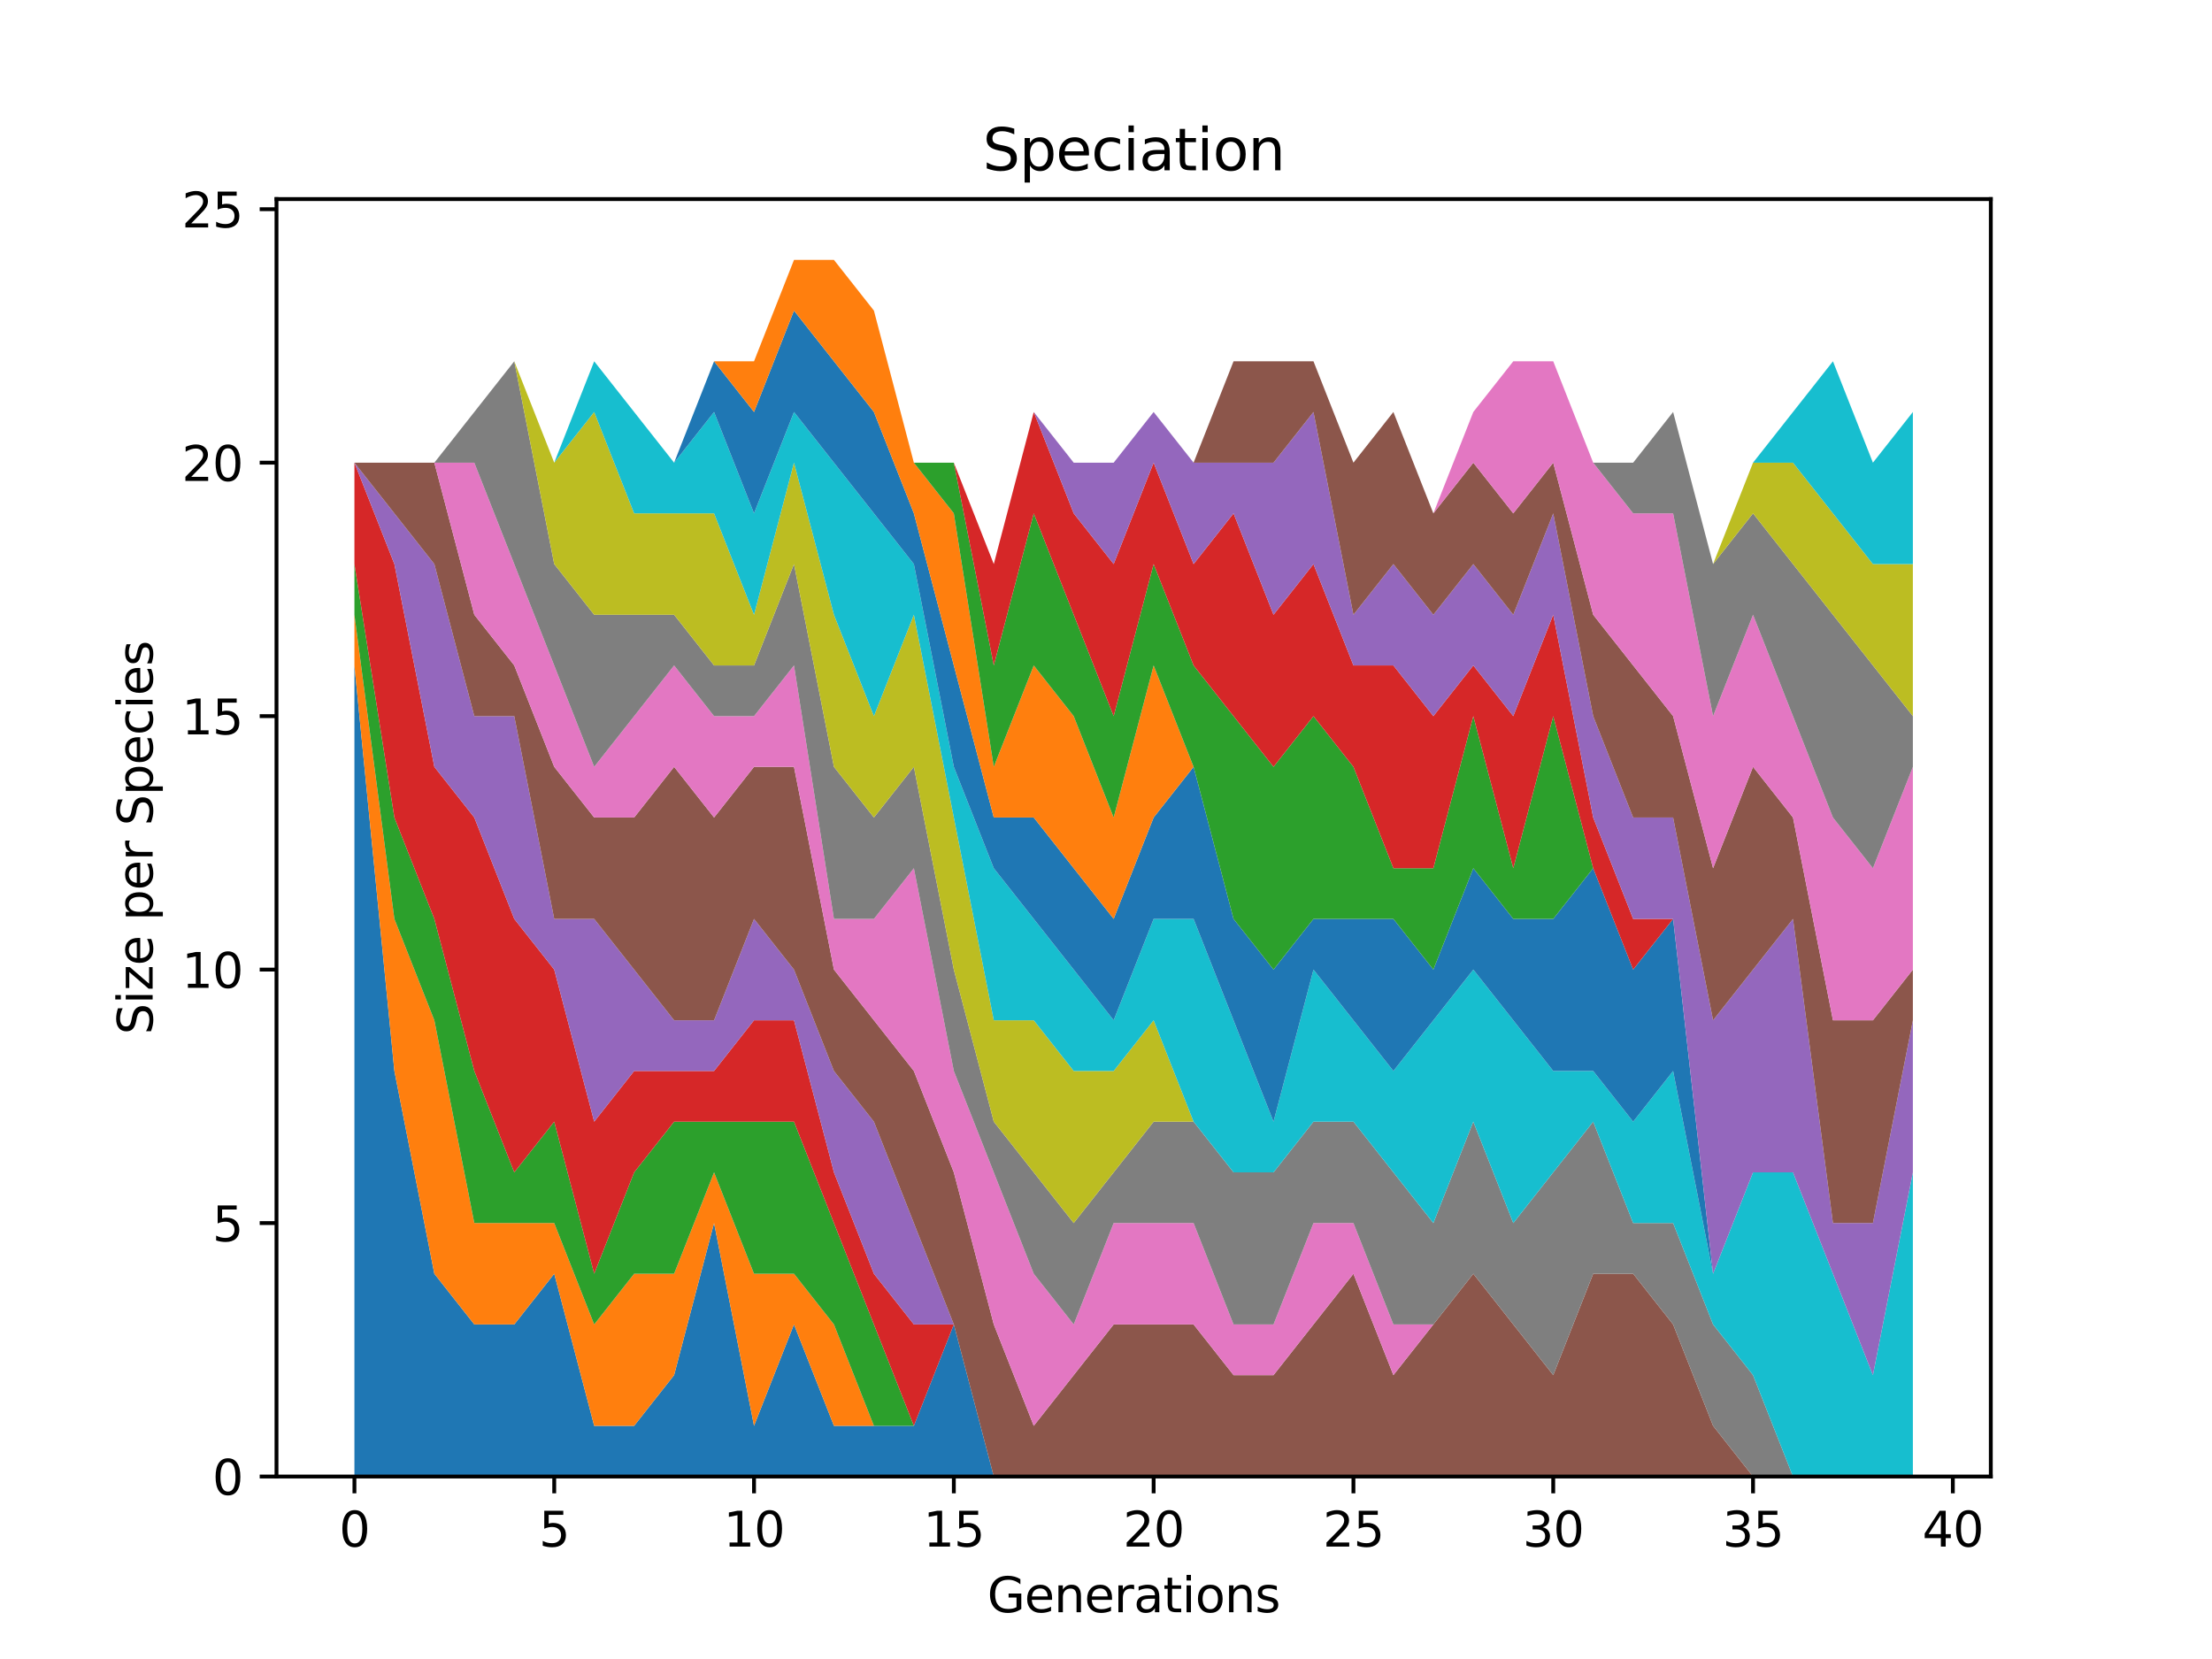 <?xml version="1.0" encoding="utf-8" standalone="no"?>
<!DOCTYPE svg PUBLIC "-//W3C//DTD SVG 1.1//EN"
  "http://www.w3.org/Graphics/SVG/1.1/DTD/svg11.dtd">
<svg xmlns:xlink="http://www.w3.org/1999/xlink" width="460.8pt" height="345.6pt" viewBox="0 0 460.8 345.6" xmlns="http://www.w3.org/2000/svg" version="1.1">
 <defs>
  <style type="text/css">*{stroke-linejoin: round; stroke-linecap: butt}</style>
 </defs>
 <g id="figure_1">
  <g id="patch_1">
   <path d="M 0 345.6 
L 460.8 345.6 
L 460.8 0 
L 0 0 
z
" style="fill: #ffffff"/>
  </g>
  <g id="axes_1">
   <g id="patch_2">
    <path d="M 57.6 307.584 
L 414.72 307.584 
L 414.72 41.472 
L 57.6 41.472 
z
" style="fill: #ffffff"/>
   </g>
   <g id="PolyCollection_1">
    <path d="M 73.833 138.624 
L 73.833 307.584 
L 82.157 307.584 
L 90.482 307.584 
L 98.806 307.584 
L 107.131 307.584 
L 115.455 307.584 
L 123.78 307.584 
L 132.104 307.584 
L 140.429 307.584 
L 148.753 307.584 
L 157.077 307.584 
L 165.402 307.584 
L 173.726 307.584 
L 182.051 307.584 
L 190.375 307.584 
L 198.7 307.584 
L 207.024 307.584 
L 215.349 307.584 
L 223.673 307.584 
L 231.998 307.584 
L 240.322 307.584 
L 248.647 307.584 
L 256.971 307.584 
L 265.296 307.584 
L 273.62 307.584 
L 281.945 307.584 
L 290.269 307.584 
L 298.594 307.584 
L 306.918 307.584 
L 315.243 307.584 
L 323.567 307.584 
L 331.891 307.584 
L 340.216 307.584 
L 348.54 307.584 
L 356.865 307.584 
L 365.189 307.584 
L 373.514 307.584 
L 381.838 307.584 
L 390.163 307.584 
L 398.487 307.584 
L 398.487 307.584 
L 398.487 307.584 
L 390.163 307.584 
L 381.838 307.584 
L 373.514 307.584 
L 365.189 307.584 
L 356.865 307.584 
L 348.54 307.584 
L 340.216 307.584 
L 331.891 307.584 
L 323.567 307.584 
L 315.243 307.584 
L 306.918 307.584 
L 298.594 307.584 
L 290.269 307.584 
L 281.945 307.584 
L 273.62 307.584 
L 265.296 307.584 
L 256.971 307.584 
L 248.647 307.584 
L 240.322 307.584 
L 231.998 307.584 
L 223.673 307.584 
L 215.349 307.584 
L 207.024 307.584 
L 198.7 275.904 
L 190.375 297.024 
L 182.051 297.024 
L 173.726 297.024 
L 165.402 275.904 
L 157.077 297.024 
L 148.753 254.784 
L 140.429 286.464 
L 132.104 297.024 
L 123.78 297.024 
L 115.455 265.344 
L 107.131 275.904 
L 98.806 275.904 
L 90.482 265.344 
L 82.157 223.104 
L 73.833 138.624 
z
" clip-path="url(#pb06fe0c22b)" style="fill: #1f77b4"/>
   </g>
   <g id="PolyCollection_2">
    <path d="M 73.833 128.064 
L 73.833 138.624 
L 82.157 223.104 
L 90.482 265.344 
L 98.806 275.904 
L 107.131 275.904 
L 115.455 265.344 
L 123.78 297.024 
L 132.104 297.024 
L 140.429 286.464 
L 148.753 254.784 
L 157.077 297.024 
L 165.402 275.904 
L 173.726 297.024 
L 182.051 297.024 
L 190.375 297.024 
L 198.7 275.904 
L 207.024 307.584 
L 215.349 307.584 
L 223.673 307.584 
L 231.998 307.584 
L 240.322 307.584 
L 248.647 307.584 
L 256.971 307.584 
L 265.296 307.584 
L 273.62 307.584 
L 281.945 307.584 
L 290.269 307.584 
L 298.594 307.584 
L 306.918 307.584 
L 315.243 307.584 
L 323.567 307.584 
L 331.891 307.584 
L 340.216 307.584 
L 348.54 307.584 
L 356.865 307.584 
L 365.189 307.584 
L 373.514 307.584 
L 381.838 307.584 
L 390.163 307.584 
L 398.487 307.584 
L 398.487 307.584 
L 398.487 307.584 
L 390.163 307.584 
L 381.838 307.584 
L 373.514 307.584 
L 365.189 307.584 
L 356.865 307.584 
L 348.54 307.584 
L 340.216 307.584 
L 331.891 307.584 
L 323.567 307.584 
L 315.243 307.584 
L 306.918 307.584 
L 298.594 307.584 
L 290.269 307.584 
L 281.945 307.584 
L 273.62 307.584 
L 265.296 307.584 
L 256.971 307.584 
L 248.647 307.584 
L 240.322 307.584 
L 231.998 307.584 
L 223.673 307.584 
L 215.349 307.584 
L 207.024 307.584 
L 198.7 275.904 
L 190.375 297.024 
L 182.051 297.024 
L 173.726 275.904 
L 165.402 265.344 
L 157.077 265.344 
L 148.753 244.224 
L 140.429 265.344 
L 132.104 265.344 
L 123.78 275.904 
L 115.455 254.784 
L 107.131 254.784 
L 98.806 254.784 
L 90.482 212.544 
L 82.157 191.424 
L 73.833 128.064 
z
" clip-path="url(#pb06fe0c22b)" style="fill: #ff7f0e"/>
   </g>
   <g id="PolyCollection_3">
    <path d="M 73.833 117.504 
L 73.833 128.064 
L 82.157 191.424 
L 90.482 212.544 
L 98.806 254.784 
L 107.131 254.784 
L 115.455 254.784 
L 123.78 275.904 
L 132.104 265.344 
L 140.429 265.344 
L 148.753 244.224 
L 157.077 265.344 
L 165.402 265.344 
L 173.726 275.904 
L 182.051 297.024 
L 190.375 297.024 
L 198.7 275.904 
L 207.024 307.584 
L 215.349 307.584 
L 223.673 307.584 
L 231.998 307.584 
L 240.322 307.584 
L 248.647 307.584 
L 256.971 307.584 
L 265.296 307.584 
L 273.62 307.584 
L 281.945 307.584 
L 290.269 307.584 
L 298.594 307.584 
L 306.918 307.584 
L 315.243 307.584 
L 323.567 307.584 
L 331.891 307.584 
L 340.216 307.584 
L 348.54 307.584 
L 356.865 307.584 
L 365.189 307.584 
L 373.514 307.584 
L 381.838 307.584 
L 390.163 307.584 
L 398.487 307.584 
L 398.487 307.584 
L 398.487 307.584 
L 390.163 307.584 
L 381.838 307.584 
L 373.514 307.584 
L 365.189 307.584 
L 356.865 307.584 
L 348.54 307.584 
L 340.216 307.584 
L 331.891 307.584 
L 323.567 307.584 
L 315.243 307.584 
L 306.918 307.584 
L 298.594 307.584 
L 290.269 307.584 
L 281.945 307.584 
L 273.62 307.584 
L 265.296 307.584 
L 256.971 307.584 
L 248.647 307.584 
L 240.322 307.584 
L 231.998 307.584 
L 223.673 307.584 
L 215.349 307.584 
L 207.024 307.584 
L 198.7 275.904 
L 190.375 297.024 
L 182.051 275.904 
L 173.726 254.784 
L 165.402 233.664 
L 157.077 233.664 
L 148.753 233.664 
L 140.429 233.664 
L 132.104 244.224 
L 123.78 265.344 
L 115.455 233.664 
L 107.131 244.224 
L 98.806 223.104 
L 90.482 191.424 
L 82.157 170.304 
L 73.833 117.504 
z
" clip-path="url(#pb06fe0c22b)" style="fill: #2ca02c"/>
   </g>
   <g id="PolyCollection_4">
    <path d="M 73.833 96.384 
L 73.833 117.504 
L 82.157 170.304 
L 90.482 191.424 
L 98.806 223.104 
L 107.131 244.224 
L 115.455 233.664 
L 123.78 265.344 
L 132.104 244.224 
L 140.429 233.664 
L 148.753 233.664 
L 157.077 233.664 
L 165.402 233.664 
L 173.726 254.784 
L 182.051 275.904 
L 190.375 297.024 
L 198.7 275.904 
L 207.024 307.584 
L 215.349 307.584 
L 223.673 307.584 
L 231.998 307.584 
L 240.322 307.584 
L 248.647 307.584 
L 256.971 307.584 
L 265.296 307.584 
L 273.62 307.584 
L 281.945 307.584 
L 290.269 307.584 
L 298.594 307.584 
L 306.918 307.584 
L 315.243 307.584 
L 323.567 307.584 
L 331.891 307.584 
L 340.216 307.584 
L 348.54 307.584 
L 356.865 307.584 
L 365.189 307.584 
L 373.514 307.584 
L 381.838 307.584 
L 390.163 307.584 
L 398.487 307.584 
L 398.487 307.584 
L 398.487 307.584 
L 390.163 307.584 
L 381.838 307.584 
L 373.514 307.584 
L 365.189 307.584 
L 356.865 307.584 
L 348.54 307.584 
L 340.216 307.584 
L 331.891 307.584 
L 323.567 307.584 
L 315.243 307.584 
L 306.918 307.584 
L 298.594 307.584 
L 290.269 307.584 
L 281.945 307.584 
L 273.62 307.584 
L 265.296 307.584 
L 256.971 307.584 
L 248.647 307.584 
L 240.322 307.584 
L 231.998 307.584 
L 223.673 307.584 
L 215.349 307.584 
L 207.024 307.584 
L 198.7 275.904 
L 190.375 275.904 
L 182.051 265.344 
L 173.726 244.224 
L 165.402 212.544 
L 157.077 212.544 
L 148.753 223.104 
L 140.429 223.104 
L 132.104 223.104 
L 123.78 233.664 
L 115.455 201.984 
L 107.131 191.424 
L 98.806 170.304 
L 90.482 159.744 
L 82.157 117.504 
L 73.833 96.384 
z
" clip-path="url(#pb06fe0c22b)" style="fill: #d62728"/>
   </g>
   <g id="PolyCollection_5">
    <path d="M 73.833 96.384 
L 73.833 96.384 
L 82.157 117.504 
L 90.482 159.744 
L 98.806 170.304 
L 107.131 191.424 
L 115.455 201.984 
L 123.78 233.664 
L 132.104 223.104 
L 140.429 223.104 
L 148.753 223.104 
L 157.077 212.544 
L 165.402 212.544 
L 173.726 244.224 
L 182.051 265.344 
L 190.375 275.904 
L 198.7 275.904 
L 207.024 307.584 
L 215.349 307.584 
L 223.673 307.584 
L 231.998 307.584 
L 240.322 307.584 
L 248.647 307.584 
L 256.971 307.584 
L 265.296 307.584 
L 273.62 307.584 
L 281.945 307.584 
L 290.269 307.584 
L 298.594 307.584 
L 306.918 307.584 
L 315.243 307.584 
L 323.567 307.584 
L 331.891 307.584 
L 340.216 307.584 
L 348.54 307.584 
L 356.865 307.584 
L 365.189 307.584 
L 373.514 307.584 
L 381.838 307.584 
L 390.163 307.584 
L 398.487 307.584 
L 398.487 307.584 
L 398.487 307.584 
L 390.163 307.584 
L 381.838 307.584 
L 373.514 307.584 
L 365.189 307.584 
L 356.865 307.584 
L 348.54 307.584 
L 340.216 307.584 
L 331.891 307.584 
L 323.567 307.584 
L 315.243 307.584 
L 306.918 307.584 
L 298.594 307.584 
L 290.269 307.584 
L 281.945 307.584 
L 273.62 307.584 
L 265.296 307.584 
L 256.971 307.584 
L 248.647 307.584 
L 240.322 307.584 
L 231.998 307.584 
L 223.673 307.584 
L 215.349 307.584 
L 207.024 307.584 
L 198.7 275.904 
L 190.375 254.784 
L 182.051 233.664 
L 173.726 223.104 
L 165.402 201.984 
L 157.077 191.424 
L 148.753 212.544 
L 140.429 212.544 
L 132.104 201.984 
L 123.78 191.424 
L 115.455 191.424 
L 107.131 149.184 
L 98.806 149.184 
L 90.482 117.504 
L 82.157 106.944 
L 73.833 96.384 
z
" clip-path="url(#pb06fe0c22b)" style="fill: #9467bd"/>
   </g>
   <g id="PolyCollection_6">
    <path d="M 73.833 96.384 
L 73.833 96.384 
L 82.157 106.944 
L 90.482 117.504 
L 98.806 149.184 
L 107.131 149.184 
L 115.455 191.424 
L 123.78 191.424 
L 132.104 201.984 
L 140.429 212.544 
L 148.753 212.544 
L 157.077 191.424 
L 165.402 201.984 
L 173.726 223.104 
L 182.051 233.664 
L 190.375 254.784 
L 198.7 275.904 
L 207.024 307.584 
L 215.349 307.584 
L 223.673 307.584 
L 231.998 307.584 
L 240.322 307.584 
L 248.647 307.584 
L 256.971 307.584 
L 265.296 307.584 
L 273.62 307.584 
L 281.945 307.584 
L 290.269 307.584 
L 298.594 307.584 
L 306.918 307.584 
L 315.243 307.584 
L 323.567 307.584 
L 331.891 307.584 
L 340.216 307.584 
L 348.54 307.584 
L 356.865 307.584 
L 365.189 307.584 
L 373.514 307.584 
L 381.838 307.584 
L 390.163 307.584 
L 398.487 307.584 
L 398.487 307.584 
L 398.487 307.584 
L 390.163 307.584 
L 381.838 307.584 
L 373.514 307.584 
L 365.189 307.584 
L 356.865 297.024 
L 348.54 275.904 
L 340.216 265.344 
L 331.891 265.344 
L 323.567 286.464 
L 315.243 275.904 
L 306.918 265.344 
L 298.594 275.904 
L 290.269 286.464 
L 281.945 265.344 
L 273.62 275.904 
L 265.296 286.464 
L 256.971 286.464 
L 248.647 275.904 
L 240.322 275.904 
L 231.998 275.904 
L 223.673 286.464 
L 215.349 297.024 
L 207.024 275.904 
L 198.7 244.224 
L 190.375 223.104 
L 182.051 212.544 
L 173.726 201.984 
L 165.402 159.744 
L 157.077 159.744 
L 148.753 170.304 
L 140.429 159.744 
L 132.104 170.304 
L 123.78 170.304 
L 115.455 159.744 
L 107.131 138.624 
L 98.806 128.064 
L 90.482 96.384 
L 82.157 96.384 
L 73.833 96.384 
z
" clip-path="url(#pb06fe0c22b)" style="fill: #8c564b"/>
   </g>
   <g id="PolyCollection_7">
    <path d="M 73.833 96.384 
L 73.833 96.384 
L 82.157 96.384 
L 90.482 96.384 
L 98.806 128.064 
L 107.131 138.624 
L 115.455 159.744 
L 123.78 170.304 
L 132.104 170.304 
L 140.429 159.744 
L 148.753 170.304 
L 157.077 159.744 
L 165.402 159.744 
L 173.726 201.984 
L 182.051 212.544 
L 190.375 223.104 
L 198.7 244.224 
L 207.024 275.904 
L 215.349 297.024 
L 223.673 286.464 
L 231.998 275.904 
L 240.322 275.904 
L 248.647 275.904 
L 256.971 286.464 
L 265.296 286.464 
L 273.62 275.904 
L 281.945 265.344 
L 290.269 286.464 
L 298.594 275.904 
L 306.918 265.344 
L 315.243 275.904 
L 323.567 286.464 
L 331.891 265.344 
L 340.216 265.344 
L 348.54 275.904 
L 356.865 297.024 
L 365.189 307.584 
L 373.514 307.584 
L 381.838 307.584 
L 390.163 307.584 
L 398.487 307.584 
L 398.487 307.584 
L 398.487 307.584 
L 390.163 307.584 
L 381.838 307.584 
L 373.514 307.584 
L 365.189 307.584 
L 356.865 297.024 
L 348.54 275.904 
L 340.216 265.344 
L 331.891 265.344 
L 323.567 286.464 
L 315.243 275.904 
L 306.918 265.344 
L 298.594 275.904 
L 290.269 275.904 
L 281.945 254.784 
L 273.62 254.784 
L 265.296 275.904 
L 256.971 275.904 
L 248.647 254.784 
L 240.322 254.784 
L 231.998 254.784 
L 223.673 275.904 
L 215.349 265.344 
L 207.024 244.224 
L 198.7 223.104 
L 190.375 180.864 
L 182.051 191.424 
L 173.726 191.424 
L 165.402 138.624 
L 157.077 149.184 
L 148.753 149.184 
L 140.429 138.624 
L 132.104 149.184 
L 123.78 159.744 
L 115.455 138.624 
L 107.131 117.504 
L 98.806 96.384 
L 90.482 96.384 
L 82.157 96.384 
L 73.833 96.384 
z
" clip-path="url(#pb06fe0c22b)" style="fill: #e377c2"/>
   </g>
   <g id="PolyCollection_8">
    <path d="M 73.833 96.384 
L 73.833 96.384 
L 82.157 96.384 
L 90.482 96.384 
L 98.806 96.384 
L 107.131 117.504 
L 115.455 138.624 
L 123.78 159.744 
L 132.104 149.184 
L 140.429 138.624 
L 148.753 149.184 
L 157.077 149.184 
L 165.402 138.624 
L 173.726 191.424 
L 182.051 191.424 
L 190.375 180.864 
L 198.7 223.104 
L 207.024 244.224 
L 215.349 265.344 
L 223.673 275.904 
L 231.998 254.784 
L 240.322 254.784 
L 248.647 254.784 
L 256.971 275.904 
L 265.296 275.904 
L 273.62 254.784 
L 281.945 254.784 
L 290.269 275.904 
L 298.594 275.904 
L 306.918 265.344 
L 315.243 275.904 
L 323.567 286.464 
L 331.891 265.344 
L 340.216 265.344 
L 348.54 275.904 
L 356.865 297.024 
L 365.189 307.584 
L 373.514 307.584 
L 381.838 307.584 
L 390.163 307.584 
L 398.487 307.584 
L 398.487 307.584 
L 398.487 307.584 
L 390.163 307.584 
L 381.838 307.584 
L 373.514 307.584 
L 365.189 286.464 
L 356.865 275.904 
L 348.54 254.784 
L 340.216 254.784 
L 331.891 233.664 
L 323.567 244.224 
L 315.243 254.784 
L 306.918 233.664 
L 298.594 254.784 
L 290.269 244.224 
L 281.945 233.664 
L 273.62 233.664 
L 265.296 244.224 
L 256.971 244.224 
L 248.647 233.664 
L 240.322 233.664 
L 231.998 244.224 
L 223.673 254.784 
L 215.349 244.224 
L 207.024 233.664 
L 198.7 201.984 
L 190.375 159.744 
L 182.051 170.304 
L 173.726 159.744 
L 165.402 117.504 
L 157.077 138.624 
L 148.753 138.624 
L 140.429 128.064 
L 132.104 128.064 
L 123.78 128.064 
L 115.455 117.504 
L 107.131 75.264 
L 98.806 85.824 
L 90.482 96.384 
L 82.157 96.384 
L 73.833 96.384 
z
" clip-path="url(#pb06fe0c22b)" style="fill: #7f7f7f"/>
   </g>
   <g id="PolyCollection_9">
    <path d="M 73.833 96.384 
L 73.833 96.384 
L 82.157 96.384 
L 90.482 96.384 
L 98.806 85.824 
L 107.131 75.264 
L 115.455 117.504 
L 123.78 128.064 
L 132.104 128.064 
L 140.429 128.064 
L 148.753 138.624 
L 157.077 138.624 
L 165.402 117.504 
L 173.726 159.744 
L 182.051 170.304 
L 190.375 159.744 
L 198.7 201.984 
L 207.024 233.664 
L 215.349 244.224 
L 223.673 254.784 
L 231.998 244.224 
L 240.322 233.664 
L 248.647 233.664 
L 256.971 244.224 
L 265.296 244.224 
L 273.62 233.664 
L 281.945 233.664 
L 290.269 244.224 
L 298.594 254.784 
L 306.918 233.664 
L 315.243 254.784 
L 323.567 244.224 
L 331.891 233.664 
L 340.216 254.784 
L 348.54 254.784 
L 356.865 275.904 
L 365.189 286.464 
L 373.514 307.584 
L 381.838 307.584 
L 390.163 307.584 
L 398.487 307.584 
L 398.487 307.584 
L 398.487 307.584 
L 390.163 307.584 
L 381.838 307.584 
L 373.514 307.584 
L 365.189 286.464 
L 356.865 275.904 
L 348.54 254.784 
L 340.216 254.784 
L 331.891 233.664 
L 323.567 244.224 
L 315.243 254.784 
L 306.918 233.664 
L 298.594 254.784 
L 290.269 244.224 
L 281.945 233.664 
L 273.62 233.664 
L 265.296 244.224 
L 256.971 244.224 
L 248.647 233.664 
L 240.322 212.544 
L 231.998 223.104 
L 223.673 223.104 
L 215.349 212.544 
L 207.024 212.544 
L 198.7 170.304 
L 190.375 128.064 
L 182.051 149.184 
L 173.726 128.064 
L 165.402 96.384 
L 157.077 128.064 
L 148.753 106.944 
L 140.429 106.944 
L 132.104 106.944 
L 123.78 85.824 
L 115.455 96.384 
L 107.131 75.264 
L 98.806 85.824 
L 90.482 96.384 
L 82.157 96.384 
L 73.833 96.384 
z
" clip-path="url(#pb06fe0c22b)" style="fill: #bcbd22"/>
   </g>
   <g id="PolyCollection_10">
    <path d="M 73.833 96.384 
L 73.833 96.384 
L 82.157 96.384 
L 90.482 96.384 
L 98.806 85.824 
L 107.131 75.264 
L 115.455 96.384 
L 123.78 85.824 
L 132.104 106.944 
L 140.429 106.944 
L 148.753 106.944 
L 157.077 128.064 
L 165.402 96.384 
L 173.726 128.064 
L 182.051 149.184 
L 190.375 128.064 
L 198.7 170.304 
L 207.024 212.544 
L 215.349 212.544 
L 223.673 223.104 
L 231.998 223.104 
L 240.322 212.544 
L 248.647 233.664 
L 256.971 244.224 
L 265.296 244.224 
L 273.62 233.664 
L 281.945 233.664 
L 290.269 244.224 
L 298.594 254.784 
L 306.918 233.664 
L 315.243 254.784 
L 323.567 244.224 
L 331.891 233.664 
L 340.216 254.784 
L 348.54 254.784 
L 356.865 275.904 
L 365.189 286.464 
L 373.514 307.584 
L 381.838 307.584 
L 390.163 307.584 
L 398.487 307.584 
L 398.487 244.224 
L 398.487 244.224 
L 390.163 286.464 
L 381.838 265.344 
L 373.514 244.224 
L 365.189 244.224 
L 356.865 265.344 
L 348.54 223.104 
L 340.216 233.664 
L 331.891 223.104 
L 323.567 223.104 
L 315.243 212.544 
L 306.918 201.984 
L 298.594 212.544 
L 290.269 223.104 
L 281.945 212.544 
L 273.62 201.984 
L 265.296 233.664 
L 256.971 212.544 
L 248.647 191.424 
L 240.322 191.424 
L 231.998 212.544 
L 223.673 201.984 
L 215.349 191.424 
L 207.024 180.864 
L 198.7 159.744 
L 190.375 117.504 
L 182.051 106.944 
L 173.726 96.384 
L 165.402 85.824 
L 157.077 106.944 
L 148.753 85.824 
L 140.429 96.384 
L 132.104 85.824 
L 123.78 75.264 
L 115.455 96.384 
L 107.131 75.264 
L 98.806 85.824 
L 90.482 96.384 
L 82.157 96.384 
L 73.833 96.384 
z
" clip-path="url(#pb06fe0c22b)" style="fill: #17becf"/>
   </g>
   <g id="PolyCollection_11">
    <path d="M 73.833 96.384 
L 73.833 96.384 
L 82.157 96.384 
L 90.482 96.384 
L 98.806 85.824 
L 107.131 75.264 
L 115.455 96.384 
L 123.78 75.264 
L 132.104 85.824 
L 140.429 96.384 
L 148.753 85.824 
L 157.077 106.944 
L 165.402 85.824 
L 173.726 96.384 
L 182.051 106.944 
L 190.375 117.504 
L 198.7 159.744 
L 207.024 180.864 
L 215.349 191.424 
L 223.673 201.984 
L 231.998 212.544 
L 240.322 191.424 
L 248.647 191.424 
L 256.971 212.544 
L 265.296 233.664 
L 273.62 201.984 
L 281.945 212.544 
L 290.269 223.104 
L 298.594 212.544 
L 306.918 201.984 
L 315.243 212.544 
L 323.567 223.104 
L 331.891 223.104 
L 340.216 233.664 
L 348.54 223.104 
L 356.865 265.344 
L 365.189 244.224 
L 373.514 244.224 
L 381.838 265.344 
L 390.163 286.464 
L 398.487 244.224 
L 398.487 244.224 
L 398.487 244.224 
L 390.163 286.464 
L 381.838 265.344 
L 373.514 244.224 
L 365.189 244.224 
L 356.865 265.344 
L 348.54 191.424 
L 340.216 201.984 
L 331.891 180.864 
L 323.567 191.424 
L 315.243 191.424 
L 306.918 180.864 
L 298.594 201.984 
L 290.269 191.424 
L 281.945 191.424 
L 273.62 191.424 
L 265.296 201.984 
L 256.971 191.424 
L 248.647 159.744 
L 240.322 170.304 
L 231.998 191.424 
L 223.673 180.864 
L 215.349 170.304 
L 207.024 170.304 
L 198.7 138.624 
L 190.375 106.944 
L 182.051 85.824 
L 173.726 75.264 
L 165.402 64.704 
L 157.077 85.824 
L 148.753 75.264 
L 140.429 96.384 
L 132.104 85.824 
L 123.78 75.264 
L 115.455 96.384 
L 107.131 75.264 
L 98.806 85.824 
L 90.482 96.384 
L 82.157 96.384 
L 73.833 96.384 
z
" clip-path="url(#pb06fe0c22b)" style="fill: #1f77b4"/>
   </g>
   <g id="PolyCollection_12">
    <path d="M 73.833 96.384 
L 73.833 96.384 
L 82.157 96.384 
L 90.482 96.384 
L 98.806 85.824 
L 107.131 75.264 
L 115.455 96.384 
L 123.78 75.264 
L 132.104 85.824 
L 140.429 96.384 
L 148.753 75.264 
L 157.077 85.824 
L 165.402 64.704 
L 173.726 75.264 
L 182.051 85.824 
L 190.375 106.944 
L 198.7 138.624 
L 207.024 170.304 
L 215.349 170.304 
L 223.673 180.864 
L 231.998 191.424 
L 240.322 170.304 
L 248.647 159.744 
L 256.971 191.424 
L 265.296 201.984 
L 273.62 191.424 
L 281.945 191.424 
L 290.269 191.424 
L 298.594 201.984 
L 306.918 180.864 
L 315.243 191.424 
L 323.567 191.424 
L 331.891 180.864 
L 340.216 201.984 
L 348.54 191.424 
L 356.865 265.344 
L 365.189 244.224 
L 373.514 244.224 
L 381.838 265.344 
L 390.163 286.464 
L 398.487 244.224 
L 398.487 244.224 
L 398.487 244.224 
L 390.163 286.464 
L 381.838 265.344 
L 373.514 244.224 
L 365.189 244.224 
L 356.865 265.344 
L 348.54 191.424 
L 340.216 201.984 
L 331.891 180.864 
L 323.567 191.424 
L 315.243 191.424 
L 306.918 180.864 
L 298.594 201.984 
L 290.269 191.424 
L 281.945 191.424 
L 273.62 191.424 
L 265.296 201.984 
L 256.971 191.424 
L 248.647 159.744 
L 240.322 138.624 
L 231.998 170.304 
L 223.673 149.184 
L 215.349 138.624 
L 207.024 159.744 
L 198.7 106.944 
L 190.375 96.384 
L 182.051 64.704 
L 173.726 54.144 
L 165.402 54.144 
L 157.077 75.264 
L 148.753 75.264 
L 140.429 96.384 
L 132.104 85.824 
L 123.78 75.264 
L 115.455 96.384 
L 107.131 75.264 
L 98.806 85.824 
L 90.482 96.384 
L 82.157 96.384 
L 73.833 96.384 
z
" clip-path="url(#pb06fe0c22b)" style="fill: #ff7f0e"/>
   </g>
   <g id="PolyCollection_13">
    <path d="M 73.833 96.384 
L 73.833 96.384 
L 82.157 96.384 
L 90.482 96.384 
L 98.806 85.824 
L 107.131 75.264 
L 115.455 96.384 
L 123.78 75.264 
L 132.104 85.824 
L 140.429 96.384 
L 148.753 75.264 
L 157.077 75.264 
L 165.402 54.144 
L 173.726 54.144 
L 182.051 64.704 
L 190.375 96.384 
L 198.7 106.944 
L 207.024 159.744 
L 215.349 138.624 
L 223.673 149.184 
L 231.998 170.304 
L 240.322 138.624 
L 248.647 159.744 
L 256.971 191.424 
L 265.296 201.984 
L 273.62 191.424 
L 281.945 191.424 
L 290.269 191.424 
L 298.594 201.984 
L 306.918 180.864 
L 315.243 191.424 
L 323.567 191.424 
L 331.891 180.864 
L 340.216 201.984 
L 348.54 191.424 
L 356.865 265.344 
L 365.189 244.224 
L 373.514 244.224 
L 381.838 265.344 
L 390.163 286.464 
L 398.487 244.224 
L 398.487 244.224 
L 398.487 244.224 
L 390.163 286.464 
L 381.838 265.344 
L 373.514 244.224 
L 365.189 244.224 
L 356.865 265.344 
L 348.54 191.424 
L 340.216 201.984 
L 331.891 180.864 
L 323.567 149.184 
L 315.243 180.864 
L 306.918 149.184 
L 298.594 180.864 
L 290.269 180.864 
L 281.945 159.744 
L 273.62 149.184 
L 265.296 159.744 
L 256.971 149.184 
L 248.647 138.624 
L 240.322 117.504 
L 231.998 149.184 
L 223.673 128.064 
L 215.349 106.944 
L 207.024 138.624 
L 198.7 96.384 
L 190.375 96.384 
L 182.051 64.704 
L 173.726 54.144 
L 165.402 54.144 
L 157.077 75.264 
L 148.753 75.264 
L 140.429 96.384 
L 132.104 85.824 
L 123.78 75.264 
L 115.455 96.384 
L 107.131 75.264 
L 98.806 85.824 
L 90.482 96.384 
L 82.157 96.384 
L 73.833 96.384 
z
" clip-path="url(#pb06fe0c22b)" style="fill: #2ca02c"/>
   </g>
   <g id="PolyCollection_14">
    <path d="M 73.833 96.384 
L 73.833 96.384 
L 82.157 96.384 
L 90.482 96.384 
L 98.806 85.824 
L 107.131 75.264 
L 115.455 96.384 
L 123.78 75.264 
L 132.104 85.824 
L 140.429 96.384 
L 148.753 75.264 
L 157.077 75.264 
L 165.402 54.144 
L 173.726 54.144 
L 182.051 64.704 
L 190.375 96.384 
L 198.7 96.384 
L 207.024 138.624 
L 215.349 106.944 
L 223.673 128.064 
L 231.998 149.184 
L 240.322 117.504 
L 248.647 138.624 
L 256.971 149.184 
L 265.296 159.744 
L 273.62 149.184 
L 281.945 159.744 
L 290.269 180.864 
L 298.594 180.864 
L 306.918 149.184 
L 315.243 180.864 
L 323.567 149.184 
L 331.891 180.864 
L 340.216 201.984 
L 348.54 191.424 
L 356.865 265.344 
L 365.189 244.224 
L 373.514 244.224 
L 381.838 265.344 
L 390.163 286.464 
L 398.487 244.224 
L 398.487 244.224 
L 398.487 244.224 
L 390.163 286.464 
L 381.838 265.344 
L 373.514 244.224 
L 365.189 244.224 
L 356.865 265.344 
L 348.54 191.424 
L 340.216 191.424 
L 331.891 170.304 
L 323.567 128.064 
L 315.243 149.184 
L 306.918 138.624 
L 298.594 149.184 
L 290.269 138.624 
L 281.945 138.624 
L 273.62 117.504 
L 265.296 128.064 
L 256.971 106.944 
L 248.647 117.504 
L 240.322 96.384 
L 231.998 117.504 
L 223.673 106.944 
L 215.349 85.824 
L 207.024 117.504 
L 198.7 96.384 
L 190.375 96.384 
L 182.051 64.704 
L 173.726 54.144 
L 165.402 54.144 
L 157.077 75.264 
L 148.753 75.264 
L 140.429 96.384 
L 132.104 85.824 
L 123.78 75.264 
L 115.455 96.384 
L 107.131 75.264 
L 98.806 85.824 
L 90.482 96.384 
L 82.157 96.384 
L 73.833 96.384 
z
" clip-path="url(#pb06fe0c22b)" style="fill: #d62728"/>
   </g>
   <g id="PolyCollection_15">
    <path d="M 73.833 96.384 
L 73.833 96.384 
L 82.157 96.384 
L 90.482 96.384 
L 98.806 85.824 
L 107.131 75.264 
L 115.455 96.384 
L 123.78 75.264 
L 132.104 85.824 
L 140.429 96.384 
L 148.753 75.264 
L 157.077 75.264 
L 165.402 54.144 
L 173.726 54.144 
L 182.051 64.704 
L 190.375 96.384 
L 198.7 96.384 
L 207.024 117.504 
L 215.349 85.824 
L 223.673 106.944 
L 231.998 117.504 
L 240.322 96.384 
L 248.647 117.504 
L 256.971 106.944 
L 265.296 128.064 
L 273.62 117.504 
L 281.945 138.624 
L 290.269 138.624 
L 298.594 149.184 
L 306.918 138.624 
L 315.243 149.184 
L 323.567 128.064 
L 331.891 170.304 
L 340.216 191.424 
L 348.54 191.424 
L 356.865 265.344 
L 365.189 244.224 
L 373.514 244.224 
L 381.838 265.344 
L 390.163 286.464 
L 398.487 244.224 
L 398.487 212.544 
L 398.487 212.544 
L 390.163 254.784 
L 381.838 254.784 
L 373.514 191.424 
L 365.189 201.984 
L 356.865 212.544 
L 348.54 170.304 
L 340.216 170.304 
L 331.891 149.184 
L 323.567 106.944 
L 315.243 128.064 
L 306.918 117.504 
L 298.594 128.064 
L 290.269 117.504 
L 281.945 128.064 
L 273.62 85.824 
L 265.296 96.384 
L 256.971 96.384 
L 248.647 96.384 
L 240.322 85.824 
L 231.998 96.384 
L 223.673 96.384 
L 215.349 85.824 
L 207.024 117.504 
L 198.7 96.384 
L 190.375 96.384 
L 182.051 64.704 
L 173.726 54.144 
L 165.402 54.144 
L 157.077 75.264 
L 148.753 75.264 
L 140.429 96.384 
L 132.104 85.824 
L 123.78 75.264 
L 115.455 96.384 
L 107.131 75.264 
L 98.806 85.824 
L 90.482 96.384 
L 82.157 96.384 
L 73.833 96.384 
z
" clip-path="url(#pb06fe0c22b)" style="fill: #9467bd"/>
   </g>
   <g id="PolyCollection_16">
    <path d="M 73.833 96.384 
L 73.833 96.384 
L 82.157 96.384 
L 90.482 96.384 
L 98.806 85.824 
L 107.131 75.264 
L 115.455 96.384 
L 123.78 75.264 
L 132.104 85.824 
L 140.429 96.384 
L 148.753 75.264 
L 157.077 75.264 
L 165.402 54.144 
L 173.726 54.144 
L 182.051 64.704 
L 190.375 96.384 
L 198.7 96.384 
L 207.024 117.504 
L 215.349 85.824 
L 223.673 96.384 
L 231.998 96.384 
L 240.322 85.824 
L 248.647 96.384 
L 256.971 96.384 
L 265.296 96.384 
L 273.62 85.824 
L 281.945 128.064 
L 290.269 117.504 
L 298.594 128.064 
L 306.918 117.504 
L 315.243 128.064 
L 323.567 106.944 
L 331.891 149.184 
L 340.216 170.304 
L 348.54 170.304 
L 356.865 212.544 
L 365.189 201.984 
L 373.514 191.424 
L 381.838 254.784 
L 390.163 254.784 
L 398.487 212.544 
L 398.487 201.984 
L 398.487 201.984 
L 390.163 212.544 
L 381.838 212.544 
L 373.514 170.304 
L 365.189 159.744 
L 356.865 180.864 
L 348.54 149.184 
L 340.216 138.624 
L 331.891 128.064 
L 323.567 96.384 
L 315.243 106.944 
L 306.918 96.384 
L 298.594 106.944 
L 290.269 85.824 
L 281.945 96.384 
L 273.62 75.264 
L 265.296 75.264 
L 256.971 75.264 
L 248.647 96.384 
L 240.322 85.824 
L 231.998 96.384 
L 223.673 96.384 
L 215.349 85.824 
L 207.024 117.504 
L 198.7 96.384 
L 190.375 96.384 
L 182.051 64.704 
L 173.726 54.144 
L 165.402 54.144 
L 157.077 75.264 
L 148.753 75.264 
L 140.429 96.384 
L 132.104 85.824 
L 123.78 75.264 
L 115.455 96.384 
L 107.131 75.264 
L 98.806 85.824 
L 90.482 96.384 
L 82.157 96.384 
L 73.833 96.384 
z
" clip-path="url(#pb06fe0c22b)" style="fill: #8c564b"/>
   </g>
   <g id="PolyCollection_17">
    <path d="M 73.833 96.384 
L 73.833 96.384 
L 82.157 96.384 
L 90.482 96.384 
L 98.806 85.824 
L 107.131 75.264 
L 115.455 96.384 
L 123.78 75.264 
L 132.104 85.824 
L 140.429 96.384 
L 148.753 75.264 
L 157.077 75.264 
L 165.402 54.144 
L 173.726 54.144 
L 182.051 64.704 
L 190.375 96.384 
L 198.7 96.384 
L 207.024 117.504 
L 215.349 85.824 
L 223.673 96.384 
L 231.998 96.384 
L 240.322 85.824 
L 248.647 96.384 
L 256.971 75.264 
L 265.296 75.264 
L 273.62 75.264 
L 281.945 96.384 
L 290.269 85.824 
L 298.594 106.944 
L 306.918 96.384 
L 315.243 106.944 
L 323.567 96.384 
L 331.891 128.064 
L 340.216 138.624 
L 348.54 149.184 
L 356.865 180.864 
L 365.189 159.744 
L 373.514 170.304 
L 381.838 212.544 
L 390.163 212.544 
L 398.487 201.984 
L 398.487 159.744 
L 398.487 159.744 
L 390.163 180.864 
L 381.838 170.304 
L 373.514 149.184 
L 365.189 128.064 
L 356.865 149.184 
L 348.54 106.944 
L 340.216 106.944 
L 331.891 96.384 
L 323.567 75.264 
L 315.243 75.264 
L 306.918 85.824 
L 298.594 106.944 
L 290.269 85.824 
L 281.945 96.384 
L 273.62 75.264 
L 265.296 75.264 
L 256.971 75.264 
L 248.647 96.384 
L 240.322 85.824 
L 231.998 96.384 
L 223.673 96.384 
L 215.349 85.824 
L 207.024 117.504 
L 198.7 96.384 
L 190.375 96.384 
L 182.051 64.704 
L 173.726 54.144 
L 165.402 54.144 
L 157.077 75.264 
L 148.753 75.264 
L 140.429 96.384 
L 132.104 85.824 
L 123.78 75.264 
L 115.455 96.384 
L 107.131 75.264 
L 98.806 85.824 
L 90.482 96.384 
L 82.157 96.384 
L 73.833 96.384 
z
" clip-path="url(#pb06fe0c22b)" style="fill: #e377c2"/>
   </g>
   <g id="PolyCollection_18">
    <path d="M 73.833 96.384 
L 73.833 96.384 
L 82.157 96.384 
L 90.482 96.384 
L 98.806 85.824 
L 107.131 75.264 
L 115.455 96.384 
L 123.78 75.264 
L 132.104 85.824 
L 140.429 96.384 
L 148.753 75.264 
L 157.077 75.264 
L 165.402 54.144 
L 173.726 54.144 
L 182.051 64.704 
L 190.375 96.384 
L 198.7 96.384 
L 207.024 117.504 
L 215.349 85.824 
L 223.673 96.384 
L 231.998 96.384 
L 240.322 85.824 
L 248.647 96.384 
L 256.971 75.264 
L 265.296 75.264 
L 273.62 75.264 
L 281.945 96.384 
L 290.269 85.824 
L 298.594 106.944 
L 306.918 85.824 
L 315.243 75.264 
L 323.567 75.264 
L 331.891 96.384 
L 340.216 106.944 
L 348.54 106.944 
L 356.865 149.184 
L 365.189 128.064 
L 373.514 149.184 
L 381.838 170.304 
L 390.163 180.864 
L 398.487 159.744 
L 398.487 149.184 
L 398.487 149.184 
L 390.163 138.624 
L 381.838 128.064 
L 373.514 117.504 
L 365.189 106.944 
L 356.865 117.504 
L 348.54 85.824 
L 340.216 96.384 
L 331.891 96.384 
L 323.567 75.264 
L 315.243 75.264 
L 306.918 85.824 
L 298.594 106.944 
L 290.269 85.824 
L 281.945 96.384 
L 273.62 75.264 
L 265.296 75.264 
L 256.971 75.264 
L 248.647 96.384 
L 240.322 85.824 
L 231.998 96.384 
L 223.673 96.384 
L 215.349 85.824 
L 207.024 117.504 
L 198.7 96.384 
L 190.375 96.384 
L 182.051 64.704 
L 173.726 54.144 
L 165.402 54.144 
L 157.077 75.264 
L 148.753 75.264 
L 140.429 96.384 
L 132.104 85.824 
L 123.78 75.264 
L 115.455 96.384 
L 107.131 75.264 
L 98.806 85.824 
L 90.482 96.384 
L 82.157 96.384 
L 73.833 96.384 
z
" clip-path="url(#pb06fe0c22b)" style="fill: #7f7f7f"/>
   </g>
   <g id="PolyCollection_19">
    <path d="M 73.833 96.384 
L 73.833 96.384 
L 82.157 96.384 
L 90.482 96.384 
L 98.806 85.824 
L 107.131 75.264 
L 115.455 96.384 
L 123.78 75.264 
L 132.104 85.824 
L 140.429 96.384 
L 148.753 75.264 
L 157.077 75.264 
L 165.402 54.144 
L 173.726 54.144 
L 182.051 64.704 
L 190.375 96.384 
L 198.7 96.384 
L 207.024 117.504 
L 215.349 85.824 
L 223.673 96.384 
L 231.998 96.384 
L 240.322 85.824 
L 248.647 96.384 
L 256.971 75.264 
L 265.296 75.264 
L 273.62 75.264 
L 281.945 96.384 
L 290.269 85.824 
L 298.594 106.944 
L 306.918 85.824 
L 315.243 75.264 
L 323.567 75.264 
L 331.891 96.384 
L 340.216 96.384 
L 348.54 85.824 
L 356.865 117.504 
L 365.189 106.944 
L 373.514 117.504 
L 381.838 128.064 
L 390.163 138.624 
L 398.487 149.184 
L 398.487 117.504 
L 398.487 117.504 
L 390.163 117.504 
L 381.838 106.944 
L 373.514 96.384 
L 365.189 96.384 
L 356.865 117.504 
L 348.54 85.824 
L 340.216 96.384 
L 331.891 96.384 
L 323.567 75.264 
L 315.243 75.264 
L 306.918 85.824 
L 298.594 106.944 
L 290.269 85.824 
L 281.945 96.384 
L 273.62 75.264 
L 265.296 75.264 
L 256.971 75.264 
L 248.647 96.384 
L 240.322 85.824 
L 231.998 96.384 
L 223.673 96.384 
L 215.349 85.824 
L 207.024 117.504 
L 198.7 96.384 
L 190.375 96.384 
L 182.051 64.704 
L 173.726 54.144 
L 165.402 54.144 
L 157.077 75.264 
L 148.753 75.264 
L 140.429 96.384 
L 132.104 85.824 
L 123.78 75.264 
L 115.455 96.384 
L 107.131 75.264 
L 98.806 85.824 
L 90.482 96.384 
L 82.157 96.384 
L 73.833 96.384 
z
" clip-path="url(#pb06fe0c22b)" style="fill: #bcbd22"/>
   </g>
   <g id="PolyCollection_20">
    <path d="M 73.833 96.384 
L 73.833 96.384 
L 82.157 96.384 
L 90.482 96.384 
L 98.806 85.824 
L 107.131 75.264 
L 115.455 96.384 
L 123.78 75.264 
L 132.104 85.824 
L 140.429 96.384 
L 148.753 75.264 
L 157.077 75.264 
L 165.402 54.144 
L 173.726 54.144 
L 182.051 64.704 
L 190.375 96.384 
L 198.7 96.384 
L 207.024 117.504 
L 215.349 85.824 
L 223.673 96.384 
L 231.998 96.384 
L 240.322 85.824 
L 248.647 96.384 
L 256.971 75.264 
L 265.296 75.264 
L 273.62 75.264 
L 281.945 96.384 
L 290.269 85.824 
L 298.594 106.944 
L 306.918 85.824 
L 315.243 75.264 
L 323.567 75.264 
L 331.891 96.384 
L 340.216 96.384 
L 348.54 85.824 
L 356.865 117.504 
L 365.189 96.384 
L 373.514 96.384 
L 381.838 106.944 
L 390.163 117.504 
L 398.487 117.504 
L 398.487 85.824 
L 398.487 85.824 
L 390.163 96.384 
L 381.838 75.264 
L 373.514 85.824 
L 365.189 96.384 
L 356.865 117.504 
L 348.54 85.824 
L 340.216 96.384 
L 331.891 96.384 
L 323.567 75.264 
L 315.243 75.264 
L 306.918 85.824 
L 298.594 106.944 
L 290.269 85.824 
L 281.945 96.384 
L 273.62 75.264 
L 265.296 75.264 
L 256.971 75.264 
L 248.647 96.384 
L 240.322 85.824 
L 231.998 96.384 
L 223.673 96.384 
L 215.349 85.824 
L 207.024 117.504 
L 198.7 96.384 
L 190.375 96.384 
L 182.051 64.704 
L 173.726 54.144 
L 165.402 54.144 
L 157.077 75.264 
L 148.753 75.264 
L 140.429 96.384 
L 132.104 85.824 
L 123.78 75.264 
L 115.455 96.384 
L 107.131 75.264 
L 98.806 85.824 
L 90.482 96.384 
L 82.157 96.384 
L 73.833 96.384 
z
" clip-path="url(#pb06fe0c22b)" style="fill: #17becf"/>
   </g>
   <g id="matplotlib.axis_1">
    <g id="xtick_1">
     <g id="line2d_1">
      <defs>
       <path id="md3ff46d138" d="M 0 0 
L 0 3.5 
" style="stroke: #000000; stroke-width: 0.8"/>
      </defs>
      <g>
       <use xlink:href="#md3ff46d138" x="73.833" y="307.584" style="stroke: #000000; stroke-width: 0.8"/>
      </g>
     </g>
     <g id="text_1">
      <!-- 0 -->
      <g transform="translate(70.651 322.182) scale(0.1 -0.1)">
       <defs>
        <path id="DejaVuSans-30" d="M 2034 4250 
Q 1547 4250 1301 3770 
Q 1056 3291 1056 2328 
Q 1056 1369 1301 889 
Q 1547 409 2034 409 
Q 2525 409 2770 889 
Q 3016 1369 3016 2328 
Q 3016 3291 2770 3770 
Q 2525 4250 2034 4250 
z
M 2034 4750 
Q 2819 4750 3233 4129 
Q 3647 3509 3647 2328 
Q 3647 1150 3233 529 
Q 2819 -91 2034 -91 
Q 1250 -91 836 529 
Q 422 1150 422 2328 
Q 422 3509 836 4129 
Q 1250 4750 2034 4750 
z
" transform="scale(0.016)"/>
       </defs>
       <use xlink:href="#DejaVuSans-30"/>
      </g>
     </g>
    </g>
    <g id="xtick_2">
     <g id="line2d_2">
      <g>
       <use xlink:href="#md3ff46d138" x="115.455" y="307.584" style="stroke: #000000; stroke-width: 0.8"/>
      </g>
     </g>
     <g id="text_2">
      <!-- 5 -->
      <g transform="translate(112.274 322.182) scale(0.1 -0.1)">
       <defs>
        <path id="DejaVuSans-35" d="M 691 4666 
L 3169 4666 
L 3169 4134 
L 1269 4134 
L 1269 2991 
Q 1406 3038 1543 3061 
Q 1681 3084 1819 3084 
Q 2600 3084 3056 2656 
Q 3513 2228 3513 1497 
Q 3513 744 3044 326 
Q 2575 -91 1722 -91 
Q 1428 -91 1123 -41 
Q 819 9 494 109 
L 494 744 
Q 775 591 1075 516 
Q 1375 441 1709 441 
Q 2250 441 2565 725 
Q 2881 1009 2881 1497 
Q 2881 1984 2565 2268 
Q 2250 2553 1709 2553 
Q 1456 2553 1204 2497 
Q 953 2441 691 2322 
L 691 4666 
z
" transform="scale(0.016)"/>
       </defs>
       <use xlink:href="#DejaVuSans-35"/>
      </g>
     </g>
    </g>
    <g id="xtick_3">
     <g id="line2d_3">
      <g>
       <use xlink:href="#md3ff46d138" x="157.077" y="307.584" style="stroke: #000000; stroke-width: 0.8"/>
      </g>
     </g>
     <g id="text_3">
      <!-- 10 -->
      <g transform="translate(150.715 322.182) scale(0.1 -0.1)">
       <defs>
        <path id="DejaVuSans-31" d="M 794 531 
L 1825 531 
L 1825 4091 
L 703 3866 
L 703 4441 
L 1819 4666 
L 2450 4666 
L 2450 531 
L 3481 531 
L 3481 0 
L 794 0 
L 794 531 
z
" transform="scale(0.016)"/>
       </defs>
       <use xlink:href="#DejaVuSans-31"/>
       <use xlink:href="#DejaVuSans-30" x="63.623"/>
      </g>
     </g>
    </g>
    <g id="xtick_4">
     <g id="line2d_4">
      <g>
       <use xlink:href="#md3ff46d138" x="198.7" y="307.584" style="stroke: #000000; stroke-width: 0.8"/>
      </g>
     </g>
     <g id="text_4">
      <!-- 15 -->
      <g transform="translate(192.337 322.182) scale(0.1 -0.1)">
       <use xlink:href="#DejaVuSans-31"/>
       <use xlink:href="#DejaVuSans-35" x="63.623"/>
      </g>
     </g>
    </g>
    <g id="xtick_5">
     <g id="line2d_5">
      <g>
       <use xlink:href="#md3ff46d138" x="240.322" y="307.584" style="stroke: #000000; stroke-width: 0.8"/>
      </g>
     </g>
     <g id="text_5">
      <!-- 20 -->
      <g transform="translate(233.96 322.182) scale(0.1 -0.1)">
       <defs>
        <path id="DejaVuSans-32" d="M 1228 531 
L 3431 531 
L 3431 0 
L 469 0 
L 469 531 
Q 828 903 1448 1529 
Q 2069 2156 2228 2338 
Q 2531 2678 2651 2914 
Q 2772 3150 2772 3378 
Q 2772 3750 2511 3984 
Q 2250 4219 1831 4219 
Q 1534 4219 1204 4116 
Q 875 4013 500 3803 
L 500 4441 
Q 881 4594 1212 4672 
Q 1544 4750 1819 4750 
Q 2544 4750 2975 4387 
Q 3406 4025 3406 3419 
Q 3406 3131 3298 2873 
Q 3191 2616 2906 2266 
Q 2828 2175 2409 1742 
Q 1991 1309 1228 531 
z
" transform="scale(0.016)"/>
       </defs>
       <use xlink:href="#DejaVuSans-32"/>
       <use xlink:href="#DejaVuSans-30" x="63.623"/>
      </g>
     </g>
    </g>
    <g id="xtick_6">
     <g id="line2d_6">
      <g>
       <use xlink:href="#md3ff46d138" x="281.945" y="307.584" style="stroke: #000000; stroke-width: 0.8"/>
      </g>
     </g>
     <g id="text_6">
      <!-- 25 -->
      <g transform="translate(275.582 322.182) scale(0.1 -0.1)">
       <use xlink:href="#DejaVuSans-32"/>
       <use xlink:href="#DejaVuSans-35" x="63.623"/>
      </g>
     </g>
    </g>
    <g id="xtick_7">
     <g id="line2d_7">
      <g>
       <use xlink:href="#md3ff46d138" x="323.567" y="307.584" style="stroke: #000000; stroke-width: 0.8"/>
      </g>
     </g>
     <g id="text_7">
      <!-- 30 -->
      <g transform="translate(317.204 322.182) scale(0.1 -0.1)">
       <defs>
        <path id="DejaVuSans-33" d="M 2597 2516 
Q 3050 2419 3304 2112 
Q 3559 1806 3559 1356 
Q 3559 666 3084 287 
Q 2609 -91 1734 -91 
Q 1441 -91 1130 -33 
Q 819 25 488 141 
L 488 750 
Q 750 597 1062 519 
Q 1375 441 1716 441 
Q 2309 441 2620 675 
Q 2931 909 2931 1356 
Q 2931 1769 2642 2001 
Q 2353 2234 1838 2234 
L 1294 2234 
L 1294 2753 
L 1863 2753 
Q 2328 2753 2575 2939 
Q 2822 3125 2822 3475 
Q 2822 3834 2567 4026 
Q 2313 4219 1838 4219 
Q 1578 4219 1281 4162 
Q 984 4106 628 3988 
L 628 4550 
Q 988 4650 1302 4700 
Q 1616 4750 1894 4750 
Q 2613 4750 3031 4423 
Q 3450 4097 3450 3541 
Q 3450 3153 3228 2886 
Q 3006 2619 2597 2516 
z
" transform="scale(0.016)"/>
       </defs>
       <use xlink:href="#DejaVuSans-33"/>
       <use xlink:href="#DejaVuSans-30" x="63.623"/>
      </g>
     </g>
    </g>
    <g id="xtick_8">
     <g id="line2d_8">
      <g>
       <use xlink:href="#md3ff46d138" x="365.189" y="307.584" style="stroke: #000000; stroke-width: 0.8"/>
      </g>
     </g>
     <g id="text_8">
      <!-- 35 -->
      <g transform="translate(358.827 322.182) scale(0.1 -0.1)">
       <use xlink:href="#DejaVuSans-33"/>
       <use xlink:href="#DejaVuSans-35" x="63.623"/>
      </g>
     </g>
    </g>
    <g id="xtick_9">
     <g id="line2d_9">
      <g>
       <use xlink:href="#md3ff46d138" x="406.812" y="307.584" style="stroke: #000000; stroke-width: 0.8"/>
      </g>
     </g>
     <g id="text_9">
      <!-- 40 -->
      <g transform="translate(400.449 322.182) scale(0.1 -0.1)">
       <defs>
        <path id="DejaVuSans-34" d="M 2419 4116 
L 825 1625 
L 2419 1625 
L 2419 4116 
z
M 2253 4666 
L 3047 4666 
L 3047 1625 
L 3713 1625 
L 3713 1100 
L 3047 1100 
L 3047 0 
L 2419 0 
L 2419 1100 
L 313 1100 
L 313 1709 
L 2253 4666 
z
" transform="scale(0.016)"/>
       </defs>
       <use xlink:href="#DejaVuSans-34"/>
       <use xlink:href="#DejaVuSans-30" x="63.623"/>
      </g>
     </g>
    </g>
    <g id="text_10">
     <!-- Generations -->
     <g transform="translate(205.662 335.861) scale(0.1 -0.1)">
      <defs>
       <path id="DejaVuSans-47" d="M 3809 666 
L 3809 1919 
L 2778 1919 
L 2778 2438 
L 4434 2438 
L 4434 434 
Q 4069 175 3628 42 
Q 3188 -91 2688 -91 
Q 1594 -91 976 548 
Q 359 1188 359 2328 
Q 359 3472 976 4111 
Q 1594 4750 2688 4750 
Q 3144 4750 3555 4637 
Q 3966 4525 4313 4306 
L 4313 3634 
Q 3963 3931 3569 4081 
Q 3175 4231 2741 4231 
Q 1884 4231 1454 3753 
Q 1025 3275 1025 2328 
Q 1025 1384 1454 906 
Q 1884 428 2741 428 
Q 3075 428 3337 486 
Q 3600 544 3809 666 
z
" transform="scale(0.016)"/>
       <path id="DejaVuSans-65" d="M 3597 1894 
L 3597 1613 
L 953 1613 
Q 991 1019 1311 708 
Q 1631 397 2203 397 
Q 2534 397 2845 478 
Q 3156 559 3463 722 
L 3463 178 
Q 3153 47 2828 -22 
Q 2503 -91 2169 -91 
Q 1331 -91 842 396 
Q 353 884 353 1716 
Q 353 2575 817 3079 
Q 1281 3584 2069 3584 
Q 2775 3584 3186 3129 
Q 3597 2675 3597 1894 
z
M 3022 2063 
Q 3016 2534 2758 2815 
Q 2500 3097 2075 3097 
Q 1594 3097 1305 2825 
Q 1016 2553 972 2059 
L 3022 2063 
z
" transform="scale(0.016)"/>
       <path id="DejaVuSans-6e" d="M 3513 2113 
L 3513 0 
L 2938 0 
L 2938 2094 
Q 2938 2591 2744 2837 
Q 2550 3084 2163 3084 
Q 1697 3084 1428 2787 
Q 1159 2491 1159 1978 
L 1159 0 
L 581 0 
L 581 3500 
L 1159 3500 
L 1159 2956 
Q 1366 3272 1645 3428 
Q 1925 3584 2291 3584 
Q 2894 3584 3203 3211 
Q 3513 2838 3513 2113 
z
" transform="scale(0.016)"/>
       <path id="DejaVuSans-72" d="M 2631 2963 
Q 2534 3019 2420 3045 
Q 2306 3072 2169 3072 
Q 1681 3072 1420 2755 
Q 1159 2438 1159 1844 
L 1159 0 
L 581 0 
L 581 3500 
L 1159 3500 
L 1159 2956 
Q 1341 3275 1631 3429 
Q 1922 3584 2338 3584 
Q 2397 3584 2469 3576 
Q 2541 3569 2628 3553 
L 2631 2963 
z
" transform="scale(0.016)"/>
       <path id="DejaVuSans-61" d="M 2194 1759 
Q 1497 1759 1228 1600 
Q 959 1441 959 1056 
Q 959 750 1161 570 
Q 1363 391 1709 391 
Q 2188 391 2477 730 
Q 2766 1069 2766 1631 
L 2766 1759 
L 2194 1759 
z
M 3341 1997 
L 3341 0 
L 2766 0 
L 2766 531 
Q 2569 213 2275 61 
Q 1981 -91 1556 -91 
Q 1019 -91 701 211 
Q 384 513 384 1019 
Q 384 1609 779 1909 
Q 1175 2209 1959 2209 
L 2766 2209 
L 2766 2266 
Q 2766 2663 2505 2880 
Q 2244 3097 1772 3097 
Q 1472 3097 1187 3025 
Q 903 2953 641 2809 
L 641 3341 
Q 956 3463 1253 3523 
Q 1550 3584 1831 3584 
Q 2591 3584 2966 3190 
Q 3341 2797 3341 1997 
z
" transform="scale(0.016)"/>
       <path id="DejaVuSans-74" d="M 1172 4494 
L 1172 3500 
L 2356 3500 
L 2356 3053 
L 1172 3053 
L 1172 1153 
Q 1172 725 1289 603 
Q 1406 481 1766 481 
L 2356 481 
L 2356 0 
L 1766 0 
Q 1100 0 847 248 
Q 594 497 594 1153 
L 594 3053 
L 172 3053 
L 172 3500 
L 594 3500 
L 594 4494 
L 1172 4494 
z
" transform="scale(0.016)"/>
       <path id="DejaVuSans-69" d="M 603 3500 
L 1178 3500 
L 1178 0 
L 603 0 
L 603 3500 
z
M 603 4863 
L 1178 4863 
L 1178 4134 
L 603 4134 
L 603 4863 
z
" transform="scale(0.016)"/>
       <path id="DejaVuSans-6f" d="M 1959 3097 
Q 1497 3097 1228 2736 
Q 959 2375 959 1747 
Q 959 1119 1226 758 
Q 1494 397 1959 397 
Q 2419 397 2687 759 
Q 2956 1122 2956 1747 
Q 2956 2369 2687 2733 
Q 2419 3097 1959 3097 
z
M 1959 3584 
Q 2709 3584 3137 3096 
Q 3566 2609 3566 1747 
Q 3566 888 3137 398 
Q 2709 -91 1959 -91 
Q 1206 -91 779 398 
Q 353 888 353 1747 
Q 353 2609 779 3096 
Q 1206 3584 1959 3584 
z
" transform="scale(0.016)"/>
       <path id="DejaVuSans-73" d="M 2834 3397 
L 2834 2853 
Q 2591 2978 2328 3040 
Q 2066 3103 1784 3103 
Q 1356 3103 1142 2972 
Q 928 2841 928 2578 
Q 928 2378 1081 2264 
Q 1234 2150 1697 2047 
L 1894 2003 
Q 2506 1872 2764 1633 
Q 3022 1394 3022 966 
Q 3022 478 2636 193 
Q 2250 -91 1575 -91 
Q 1294 -91 989 -36 
Q 684 19 347 128 
L 347 722 
Q 666 556 975 473 
Q 1284 391 1588 391 
Q 1994 391 2212 530 
Q 2431 669 2431 922 
Q 2431 1156 2273 1281 
Q 2116 1406 1581 1522 
L 1381 1569 
Q 847 1681 609 1914 
Q 372 2147 372 2553 
Q 372 3047 722 3315 
Q 1072 3584 1716 3584 
Q 2034 3584 2315 3537 
Q 2597 3491 2834 3397 
z
" transform="scale(0.016)"/>
      </defs>
      <use xlink:href="#DejaVuSans-47"/>
      <use xlink:href="#DejaVuSans-65" x="77.49"/>
      <use xlink:href="#DejaVuSans-6e" x="139.014"/>
      <use xlink:href="#DejaVuSans-65" x="202.393"/>
      <use xlink:href="#DejaVuSans-72" x="263.916"/>
      <use xlink:href="#DejaVuSans-61" x="305.029"/>
      <use xlink:href="#DejaVuSans-74" x="366.309"/>
      <use xlink:href="#DejaVuSans-69" x="405.518"/>
      <use xlink:href="#DejaVuSans-6f" x="433.301"/>
      <use xlink:href="#DejaVuSans-6e" x="494.482"/>
      <use xlink:href="#DejaVuSans-73" x="557.861"/>
     </g>
    </g>
   </g>
   <g id="matplotlib.axis_2">
    <g id="ytick_1">
     <g id="line2d_10">
      <defs>
       <path id="mb18dcaa1bb" d="M 0 0 
L -3.5 0 
" style="stroke: #000000; stroke-width: 0.8"/>
      </defs>
      <g>
       <use xlink:href="#mb18dcaa1bb" x="57.6" y="307.584" style="stroke: #000000; stroke-width: 0.8"/>
      </g>
     </g>
     <g id="text_11">
      <!-- 0 -->
      <g transform="translate(44.237 311.383) scale(0.1 -0.1)">
       <use xlink:href="#DejaVuSans-30"/>
      </g>
     </g>
    </g>
    <g id="ytick_2">
     <g id="line2d_11">
      <g>
       <use xlink:href="#mb18dcaa1bb" x="57.6" y="254.784" style="stroke: #000000; stroke-width: 0.8"/>
      </g>
     </g>
     <g id="text_12">
      <!-- 5 -->
      <g transform="translate(44.237 258.583) scale(0.1 -0.1)">
       <use xlink:href="#DejaVuSans-35"/>
      </g>
     </g>
    </g>
    <g id="ytick_3">
     <g id="line2d_12">
      <g>
       <use xlink:href="#mb18dcaa1bb" x="57.6" y="201.984" style="stroke: #000000; stroke-width: 0.8"/>
      </g>
     </g>
     <g id="text_13">
      <!-- 10 -->
      <g transform="translate(37.875 205.783) scale(0.1 -0.1)">
       <use xlink:href="#DejaVuSans-31"/>
       <use xlink:href="#DejaVuSans-30" x="63.623"/>
      </g>
     </g>
    </g>
    <g id="ytick_4">
     <g id="line2d_13">
      <g>
       <use xlink:href="#mb18dcaa1bb" x="57.6" y="149.184" style="stroke: #000000; stroke-width: 0.8"/>
      </g>
     </g>
     <g id="text_14">
      <!-- 15 -->
      <g transform="translate(37.875 152.983) scale(0.1 -0.1)">
       <use xlink:href="#DejaVuSans-31"/>
       <use xlink:href="#DejaVuSans-35" x="63.623"/>
      </g>
     </g>
    </g>
    <g id="ytick_5">
     <g id="line2d_14">
      <g>
       <use xlink:href="#mb18dcaa1bb" x="57.6" y="96.384" style="stroke: #000000; stroke-width: 0.8"/>
      </g>
     </g>
     <g id="text_15">
      <!-- 20 -->
      <g transform="translate(37.875 100.183) scale(0.1 -0.1)">
       <use xlink:href="#DejaVuSans-32"/>
       <use xlink:href="#DejaVuSans-30" x="63.623"/>
      </g>
     </g>
    </g>
    <g id="ytick_6">
     <g id="line2d_15">
      <g>
       <use xlink:href="#mb18dcaa1bb" x="57.6" y="43.584" style="stroke: #000000; stroke-width: 0.8"/>
      </g>
     </g>
     <g id="text_16">
      <!-- 25 -->
      <g transform="translate(37.875 47.383) scale(0.1 -0.1)">
       <use xlink:href="#DejaVuSans-32"/>
       <use xlink:href="#DejaVuSans-35" x="63.623"/>
      </g>
     </g>
    </g>
    <g id="text_17">
     <!-- Size per Species -->
     <g transform="translate(31.795 215.521) rotate(-90) scale(0.1 -0.1)">
      <defs>
       <path id="DejaVuSans-53" d="M 3425 4513 
L 3425 3897 
Q 3066 4069 2747 4153 
Q 2428 4238 2131 4238 
Q 1616 4238 1336 4038 
Q 1056 3838 1056 3469 
Q 1056 3159 1242 3001 
Q 1428 2844 1947 2747 
L 2328 2669 
Q 3034 2534 3370 2195 
Q 3706 1856 3706 1288 
Q 3706 609 3251 259 
Q 2797 -91 1919 -91 
Q 1588 -91 1214 -16 
Q 841 59 441 206 
L 441 856 
Q 825 641 1194 531 
Q 1563 422 1919 422 
Q 2459 422 2753 634 
Q 3047 847 3047 1241 
Q 3047 1584 2836 1778 
Q 2625 1972 2144 2069 
L 1759 2144 
Q 1053 2284 737 2584 
Q 422 2884 422 3419 
Q 422 4038 858 4394 
Q 1294 4750 2059 4750 
Q 2388 4750 2728 4690 
Q 3069 4631 3425 4513 
z
" transform="scale(0.016)"/>
       <path id="DejaVuSans-7a" d="M 353 3500 
L 3084 3500 
L 3084 2975 
L 922 459 
L 3084 459 
L 3084 0 
L 275 0 
L 275 525 
L 2438 3041 
L 353 3041 
L 353 3500 
z
" transform="scale(0.016)"/>
       <path id="DejaVuSans-20" transform="scale(0.016)"/>
       <path id="DejaVuSans-70" d="M 1159 525 
L 1159 -1331 
L 581 -1331 
L 581 3500 
L 1159 3500 
L 1159 2969 
Q 1341 3281 1617 3432 
Q 1894 3584 2278 3584 
Q 2916 3584 3314 3078 
Q 3713 2572 3713 1747 
Q 3713 922 3314 415 
Q 2916 -91 2278 -91 
Q 1894 -91 1617 61 
Q 1341 213 1159 525 
z
M 3116 1747 
Q 3116 2381 2855 2742 
Q 2594 3103 2138 3103 
Q 1681 3103 1420 2742 
Q 1159 2381 1159 1747 
Q 1159 1113 1420 752 
Q 1681 391 2138 391 
Q 2594 391 2855 752 
Q 3116 1113 3116 1747 
z
" transform="scale(0.016)"/>
       <path id="DejaVuSans-63" d="M 3122 3366 
L 3122 2828 
Q 2878 2963 2633 3030 
Q 2388 3097 2138 3097 
Q 1578 3097 1268 2742 
Q 959 2388 959 1747 
Q 959 1106 1268 751 
Q 1578 397 2138 397 
Q 2388 397 2633 464 
Q 2878 531 3122 666 
L 3122 134 
Q 2881 22 2623 -34 
Q 2366 -91 2075 -91 
Q 1284 -91 818 406 
Q 353 903 353 1747 
Q 353 2603 823 3093 
Q 1294 3584 2113 3584 
Q 2378 3584 2631 3529 
Q 2884 3475 3122 3366 
z
" transform="scale(0.016)"/>
      </defs>
      <use xlink:href="#DejaVuSans-53"/>
      <use xlink:href="#DejaVuSans-69" x="63.477"/>
      <use xlink:href="#DejaVuSans-7a" x="91.26"/>
      <use xlink:href="#DejaVuSans-65" x="143.75"/>
      <use xlink:href="#DejaVuSans-20" x="205.273"/>
      <use xlink:href="#DejaVuSans-70" x="237.061"/>
      <use xlink:href="#DejaVuSans-65" x="300.537"/>
      <use xlink:href="#DejaVuSans-72" x="362.061"/>
      <use xlink:href="#DejaVuSans-20" x="403.174"/>
      <use xlink:href="#DejaVuSans-53" x="434.961"/>
      <use xlink:href="#DejaVuSans-70" x="498.438"/>
      <use xlink:href="#DejaVuSans-65" x="561.914"/>
      <use xlink:href="#DejaVuSans-63" x="623.438"/>
      <use xlink:href="#DejaVuSans-69" x="678.418"/>
      <use xlink:href="#DejaVuSans-65" x="706.201"/>
      <use xlink:href="#DejaVuSans-73" x="767.725"/>
     </g>
    </g>
   </g>
   <g id="patch_3">
    <path d="M 57.6 307.584 
L 57.6 41.472 
" style="fill: none; stroke: #000000; stroke-width: 0.8; stroke-linejoin: miter; stroke-linecap: square"/>
   </g>
   <g id="patch_4">
    <path d="M 414.72 307.584 
L 414.72 41.472 
" style="fill: none; stroke: #000000; stroke-width: 0.8; stroke-linejoin: miter; stroke-linecap: square"/>
   </g>
   <g id="patch_5">
    <path d="M 57.6 307.584 
L 414.72 307.584 
" style="fill: none; stroke: #000000; stroke-width: 0.8; stroke-linejoin: miter; stroke-linecap: square"/>
   </g>
   <g id="patch_6">
    <path d="M 57.6 41.472 
L 414.72 41.472 
" style="fill: none; stroke: #000000; stroke-width: 0.8; stroke-linejoin: miter; stroke-linecap: square"/>
   </g>
   <g id="text_18">
    <!-- Speciation -->
    <g transform="translate(204.714 35.472) scale(0.12 -0.12)">
     <use xlink:href="#DejaVuSans-53"/>
     <use xlink:href="#DejaVuSans-70" x="63.477"/>
     <use xlink:href="#DejaVuSans-65" x="126.953"/>
     <use xlink:href="#DejaVuSans-63" x="188.477"/>
     <use xlink:href="#DejaVuSans-69" x="243.457"/>
     <use xlink:href="#DejaVuSans-61" x="271.24"/>
     <use xlink:href="#DejaVuSans-74" x="332.52"/>
     <use xlink:href="#DejaVuSans-69" x="371.729"/>
     <use xlink:href="#DejaVuSans-6f" x="399.512"/>
     <use xlink:href="#DejaVuSans-6e" x="460.693"/>
    </g>
   </g>
  </g>
 </g>
 <defs>
  <clipPath id="pb06fe0c22b">
   <rect x="57.6" y="41.472" width="357.12" height="266.112"/>
  </clipPath>
 </defs>
</svg>
